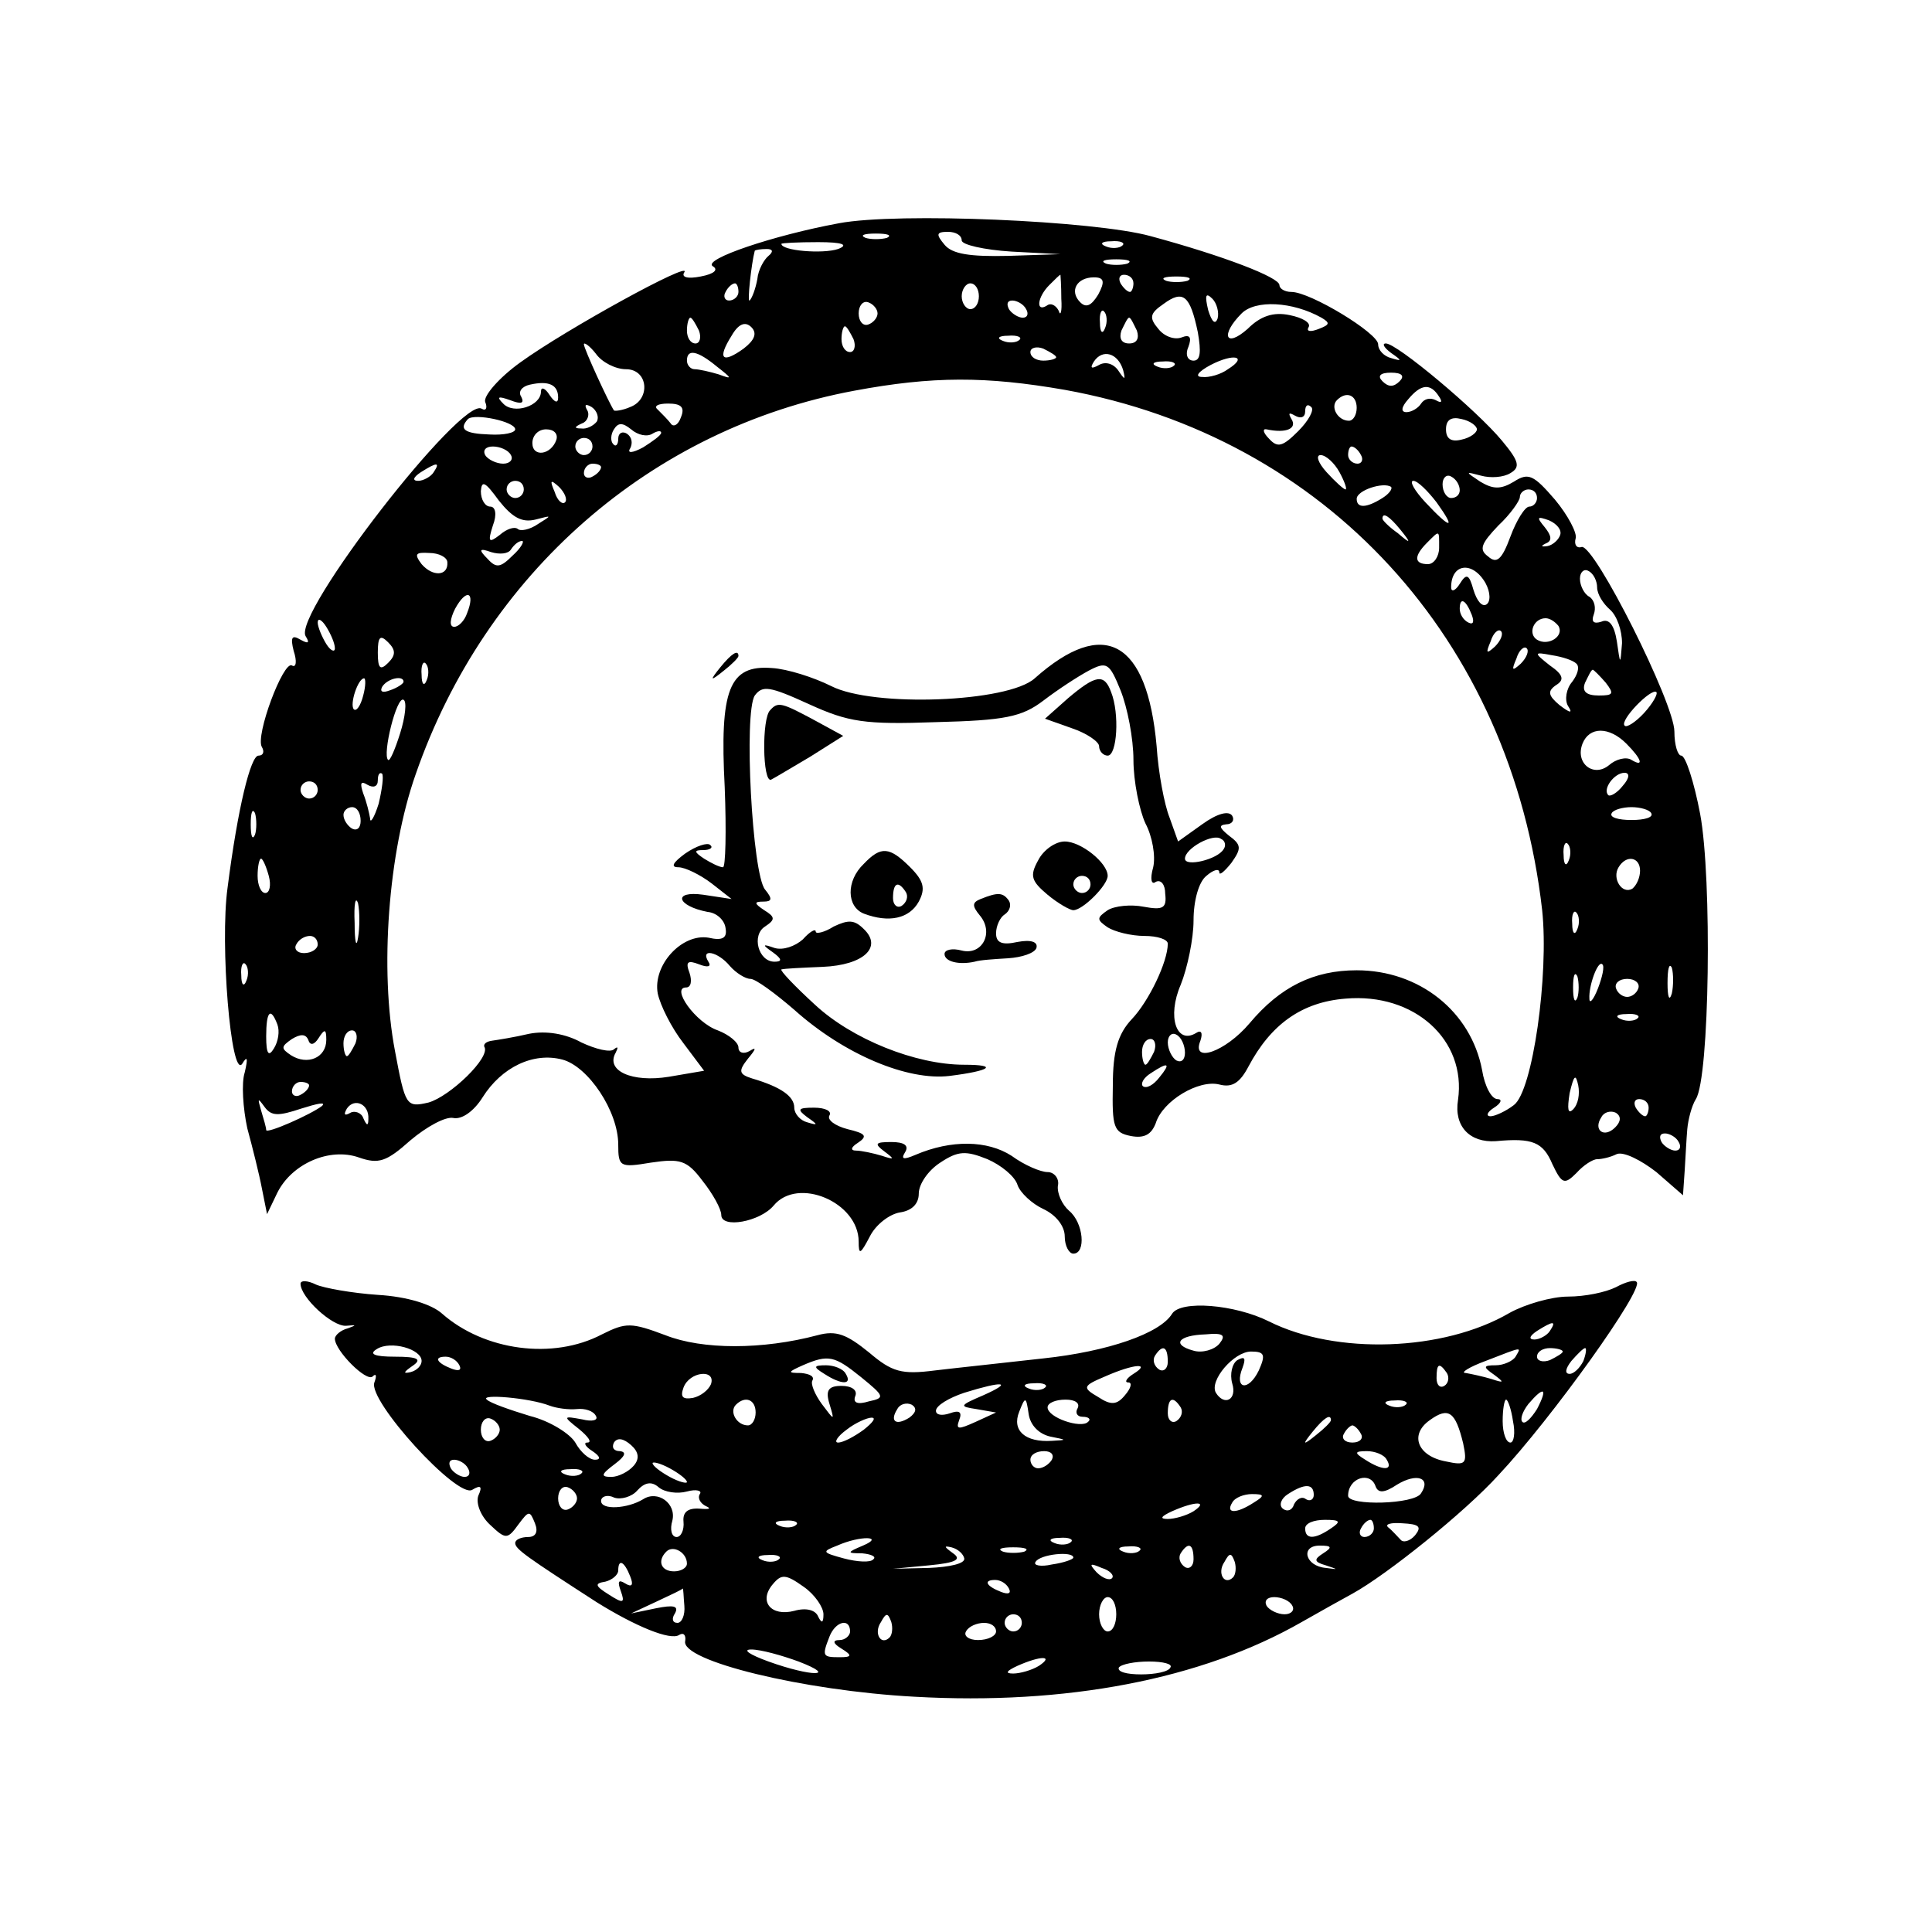 <?xml version="1.0" standalone="no"?>
<!DOCTYPE svg PUBLIC "-//W3C//DTD SVG 20010904//EN"
 "http://www.w3.org/TR/2001/REC-SVG-20010904/DTD/svg10.dtd">
<svg version="1.0" xmlns="http://www.w3.org/2000/svg"
 width="225pt" height="225pt" viewBox="0 0 225 225"
 preserveAspectRatio="xMidYMid meet">
<g transform="translate(0,225) scale(0.1,-0.1)"
fill="#000000" stroke="none">
<path d="M977 1990 c-76 -14 -159 -42 -147 -50 7 -4 2 -9 -14 -12 -15 -3 -23
-1 -19 5 9 14 -137 -66 -191 -105 -25 -18 -43 -39 -41 -46 3 -7 1 -11 -4 -8
-23 15 -221 -240 -205 -265 5 -8 3 -9 -6 -4 -10 6 -12 3 -8 -13 4 -12 3 -20
-2 -17 -10 6 -43 -82 -35 -95 3 -5 2 -10 -4 -10 -9 0 -24 -60 -36 -154 -9 -65
4 -223 17 -205 6 10 7 7 3 -10 -4 -12 -2 -42 3 -65 6 -22 14 -54 17 -70 l6
-30 12 25 c17 34 61 53 95 41 23 -8 32 -5 60 20 19 16 41 28 50 26 10 -2 24 8
34 24 22 35 59 53 93 44 30 -8 65 -60 65 -99 0 -26 2 -27 38 -21 34 5 42 3 60
-21 12 -15 22 -33 22 -40 0 -16 45 -8 61 11 28 34 99 4 99 -42 0 -16 2 -15 13
6 7 14 23 26 35 28 14 2 22 10 22 22 0 11 11 27 25 36 21 14 30 14 55 4 16 -7
32 -20 35 -30 3 -9 17 -22 30 -28 15 -7 25 -20 25 -32 0 -11 5 -20 10 -20 15
0 12 36 -5 50 -8 7 -14 20 -13 29 2 8 -4 16 -12 16 -8 0 -27 8 -42 19 -28 18
-70 19 -112 1 -14 -6 -17 -5 -12 3 5 8 -1 12 -16 12 -19 0 -20 -2 -8 -11 12
-9 12 -10 -3 -5 -10 3 -24 6 -30 6 -7 0 -6 4 2 9 12 8 9 11 -12 16 -15 4 -24
11 -21 16 3 5 -5 9 -18 9 -19 0 -20 -2 -8 -11 13 -9 13 -10 0 -6 -8 2 -15 10
-15 17 0 13 -15 24 -49 34 -16 5 -16 9 -5 23 10 12 10 14 2 9 -7 -4 -13 -2
-13 4 0 6 -11 15 -24 20 -26 9 -55 50 -37 50 6 0 7 8 4 17 -5 13 -2 15 11 10
10 -4 15 -3 11 3 -10 16 11 12 25 -5 7 -8 18 -15 24 -15 6 0 29 -17 51 -36 58
-52 132 -83 181 -77 48 6 57 13 17 13 -57 0 -131 30 -174 70 -24 22 -41 40
-39 41 3 1 24 2 48 3 48 2 70 23 48 44 -11 11 -18 11 -35 3 -11 -7 -21 -9 -21
-6 0 4 -7 0 -15 -9 -9 -8 -23 -13 -33 -10 -14 5 -15 4 -2 -5 11 -8 11 -11 2
-11 -19 0 -27 31 -11 41 12 8 12 11 -1 19 -12 8 -12 10 -1 10 10 0 11 3 2 14
-15 18 -25 206 -12 226 9 12 17 11 63 -10 46 -21 65 -24 148 -21 80 2 100 6
125 25 17 13 40 28 53 35 21 11 24 9 37 -23 8 -20 15 -56 15 -81 0 -25 7 -59
14 -74 8 -15 12 -38 9 -51 -4 -14 -2 -21 3 -17 6 3 11 -3 11 -14 2 -17 -3 -19
-25 -15 -15 3 -34 1 -42 -4 -13 -9 -13 -11 0 -20 8 -5 27 -10 43 -10 15 0 27
-4 27 -9 0 -21 -22 -67 -42 -88 -16 -17 -22 -37 -22 -77 -1 -49 1 -55 21 -59
16 -3 24 2 29 15 8 26 50 51 74 45 15 -4 24 2 34 21 26 49 62 75 113 79 80 7
141 -48 131 -118 -5 -31 14 -50 44 -48 43 4 55 -1 66 -27 11 -23 14 -24 28
-10 8 9 19 16 24 16 5 0 15 2 23 6 8 3 28 -7 46 -21 l31 -27 2 29 c1 15 2 37
3 48 1 11 5 27 10 35 16 25 19 257 5 332 -7 37 -17 68 -22 68 -4 0 -8 12 -8
28 0 33 -93 218 -108 215 -6 -2 -9 3 -7 10 2 6 -9 27 -24 45 -25 29 -31 32
-48 21 -15 -9 -24 -9 -39 0 -18 12 -18 12 1 7 11 -3 26 -2 34 3 12 7 10 14
-10 38 -29 35 -122 113 -135 113 -5 0 -2 -5 6 -11 13 -9 13 -10 0 -6 -8 2 -15
9 -15 16 0 13 -79 61 -101 61 -8 0 -14 4 -14 8 0 9 -65 34 -150 57 -65 18
-294 28 -363 15z m56 -17 c-7 -2 -19 -2 -25 0 -7 3 -2 5 12 5 14 0 19 -2 13
-5z m87 -3 c0 -5 26 -11 58 -13 l57 -3 -61 -2 c-44 -1 -65 2 -74 13 -10 12
-10 15 4 15 9 0 16 -4 16 -10z m-144 -10 c-18 -6 -66 -2 -66 6 0 1 19 2 43 2
28 0 36 -3 23 -8z m331 4 c-3 -3 -12 -4 -19 -1 -8 3 -5 6 6 6 11 1 17 -2 13
-5z m-412 -12 c-5 -4 -12 -16 -13 -27 -2 -11 -6 -22 -9 -25 -3 -3 2 43 6 58 1
1 7 2 14 2 7 0 8 -3 2 -8z m418 -9 c-7 -2 -19 -2 -25 0 -7 3 -2 5 12 5 14 0
19 -2 13 -5z m-77 -41 c1 -15 -1 -21 -3 -14 -3 6 -9 10 -14 6 -13 -8 -11 10 3
24 7 7 12 12 13 12 0 0 1 -12 1 -28z m43 5 c-8 -13 -14 -16 -21 -9 -13 13 -4
29 16 29 12 0 13 -5 5 -20z m41 13 c0 -5 -2 -10 -4 -10 -3 0 -8 5 -11 10 -3 6
-1 10 4 10 6 0 11 -4 11 -10z m63 3 c-7 -2 -19 -2 -25 0 -7 3 -2 5 12 5 14 0
19 -2 13 -5z m-523 -13 c0 -5 -5 -10 -11 -10 -5 0 -7 5 -4 10 3 6 8 10 11 10
2 0 4 -4 4 -10z m280 -5 c0 -8 -4 -15 -10 -15 -5 0 -10 7 -10 15 0 8 5 15 10
15 6 0 10 -7 10 -15z m255 -42 c4 -23 3 -33 -5 -33 -7 0 -10 7 -6 16 4 11 2
15 -8 11 -8 -3 -20 1 -27 10 -11 13 -10 18 6 29 23 17 31 10 40 -33z m23 16
c-3 -8 -7 -3 -11 10 -4 17 -3 21 5 13 5 -5 8 -16 6 -23z m-396 6 c0 -5 -5 -11
-11 -13 -6 -2 -11 4 -11 13 0 9 5 15 11 13 6 -2 11 -8 11 -13z m173 5 c3 -5 2
-10 -4 -10 -5 0 -13 5 -16 10 -3 6 -2 10 4 10 5 0 13 -4 16 -10z m344 -10 c10
-6 10 -8 -3 -13 -10 -4 -15 -3 -12 2 3 5 -7 11 -22 14 -19 4 -34 -1 -49 -16
-26 -23 -32 -7 -7 18 16 16 59 14 93 -5z m-252 -12 c-3 -8 -6 -5 -6 6 -1 11 2
17 5 13 3 -3 4 -12 1 -19z m-473 -3 c3 -8 1 -15 -4 -15 -6 0 -10 7 -10 15 0 8
2 15 4 15 2 0 6 -7 10 -15z m52 -21 c-25 -18 -31 -12 -14 15 8 14 16 17 23 10
7 -7 4 -15 -9 -25z m458 21 c3 -9 0 -15 -9 -15 -9 0 -12 6 -9 15 4 8 7 15 9
15 2 0 5 -7 9 -15z m-330 -10 c3 -8 1 -15 -4 -15 -6 0 -10 7 -10 15 0 8 2 15
4 15 2 0 6 -7 10 -15z m193 -1 c-3 -3 -12 -4 -19 -1 -8 3 -5 6 6 6 11 1 17 -2
13 -5z m-458 -34 c26 0 29 -35 5 -44 -9 -4 -18 -5 -19 -4 -6 9 -35 72 -35 77
0 3 7 -2 14 -11 7 -10 23 -18 35 -18z m501 14 c0 -2 -7 -4 -15 -4 -8 0 -15 4
-15 10 0 5 7 7 15 4 8 -4 15 -8 15 -10z m-395 -11 c18 -14 18 -15 2 -9 -10 3
-23 6 -28 6 -5 0 -9 5 -9 10 0 14 12 12 35 -7z m473 -4 c3 -12 2 -12 -6 0 -6
8 -15 10 -22 6 -9 -5 -11 -4 -6 4 10 15 28 10 34 -10z m122 1 c-8 -6 -22 -10
-30 -9 -9 0 -5 6 10 14 27 14 44 10 20 -5z m-63 4 c-3 -3 -12 -4 -19 -1 -8 3
-5 6 6 6 11 1 17 -2 13 -5z m263 -18 c-7 -7 -13 -7 -20 0 -6 6 -3 10 10 10 13
0 16 -4 10 -10z m-980 -19 c0 -7 -4 -6 -10 3 -5 8 -10 10 -10 4 0 -17 -32 -27
-44 -14 -8 8 -6 9 8 4 13 -5 17 -4 13 4 -4 6 1 12 10 14 22 5 33 0 33 -15z
m590 9 c304 -55 520 -290 556 -606 8 -75 -11 -211 -33 -227 -9 -7 -22 -13 -27
-13 -6 0 -4 5 4 10 8 5 10 10 4 10 -7 0 -15 15 -18 34 -13 68 -73 116 -146
116 -50 0 -89 -19 -125 -62 -28 -33 -68 -47 -57 -20 3 9 1 13 -5 9 -23 -14
-34 19 -18 56 8 20 15 54 15 75 0 23 6 45 15 52 8 7 15 9 15 4 0 -4 6 1 14 11
12 17 12 21 -3 32 -11 9 -12 12 -3 13 7 0 10 5 7 10 -4 6 -17 3 -35 -10 l-28
-20 -10 28 c-6 15 -13 52 -15 83 -11 123 -61 151 -142 79 -31 -28 -188 -34
-237 -9 -20 10 -51 20 -69 21 -50 4 -61 -25 -55 -139 2 -51 1 -93 -2 -93 -4 0
-14 5 -22 10 -12 8 -12 10 -1 10 8 0 12 3 8 6 -3 3 -16 -1 -29 -10 -15 -11
-17 -16 -8 -16 8 0 26 -9 39 -19 l23 -18 -33 5 c-36 5 -31 -13 5 -20 11 -1 20
-10 21 -19 2 -11 -3 -15 -20 -11 -31 5 -65 -32 -59 -65 3 -14 16 -40 30 -58
l24 -32 -41 -7 c-43 -7 -74 7 -62 28 3 6 3 8 -2 4 -4 -4 -21 0 -38 8 -18 10
-41 14 -61 10 -17 -4 -36 -7 -43 -8 -7 -1 -10 -4 -9 -7 8 -12 -40 -58 -65 -65
-26 -6 -27 -4 -39 60 -18 94 -8 231 24 322 81 234 274 403 511 447 91 17 153
17 245 1z m436 -8 c4 -6 3 -8 -4 -4 -6 3 -13 2 -17 -4 -3 -5 -11 -10 -17 -10
-7 0 -6 6 2 15 15 18 26 19 36 3z m-96 -13 c0 -8 -4 -15 -9 -15 -13 0 -22 16
-14 24 11 11 23 6 23 -9z m-885 -16 c-4 -5 -12 -9 -18 -8 -9 0 -8 2 1 6 6 2 9
10 6 15 -4 7 -2 8 5 4 6 -4 9 -12 6 -17z m98 5 c-3 -9 -9 -12 -12 -7 -3 4 -10
11 -15 16 -5 4 0 7 12 7 15 0 20 -4 15 -16z m719 -16 c-18 -18 -24 -20 -34 -9
-7 7 -8 12 -3 11 23 -5 36 1 29 12 -4 7 -3 8 4 4 7 -4 12 -2 12 5 0 7 3 9 7 5
4 -3 -3 -16 -15 -28z m-912 2 c0 -4 -13 -7 -30 -6 -29 1 -36 6 -25 18 8 7 55
-3 55 -12z m1120 0 c0 -4 -8 -10 -18 -12 -12 -3 -18 1 -18 12 0 11 6 15 18 12
10 -2 18 -8 18 -12z m-960 -5 c5 3 10 4 10 1 0 -3 -10 -10 -21 -17 -13 -7 -19
-7 -15 -1 3 6 2 13 -4 17 -5 3 -10 1 -10 -6 0 -7 -3 -10 -6 -6 -3 3 -3 11 1
17 5 8 10 8 20 0 8 -7 19 -9 25 -5z m-112 -7 c-6 -18 -28 -21 -28 -4 0 9 7 16
16 16 9 0 14 -5 12 -12z m42 -8 c0 -5 -4 -10 -10 -10 -5 0 -10 5 -10 10 0 6 5
10 10 10 6 0 10 -4 10 -10z m-95 -10 c3 -5 -1 -10 -9 -10 -8 0 -18 5 -21 10
-3 6 1 10 9 10 8 0 18 -4 21 -10z m990 0 c3 -5 1 -10 -4 -10 -6 0 -11 5 -11
10 0 6 2 10 4 10 3 0 8 -4 11 -10z m-25 -20 c6 -11 9 -20 7 -20 -2 0 -12 9
-22 20 -10 11 -13 20 -7 20 6 0 16 -9 22 -20z m-1055 0 c-3 -5 -12 -10 -18
-10 -7 0 -6 4 3 10 19 12 23 12 15 0z m195 6 c0 -3 -4 -8 -10 -11 -5 -3 -10
-1 -10 4 0 6 5 11 10 11 6 0 10 -2 10 -4z m1000 -27 c0 -5 -4 -9 -10 -9 -5 0
-10 7 -10 16 0 8 5 12 10 9 6 -3 10 -10 10 -16z m-1076 -34 c19 5 19 5 3 -5
-10 -7 -21 -9 -24 -6 -4 3 -13 0 -21 -7 -13 -10 -14 -8 -8 11 5 13 3 22 -3 22
-6 0 -11 8 -11 18 1 13 5 11 21 -11 16 -20 27 -26 43 -22z m-14 35 c0 -5 -4
-10 -10 -10 -5 0 -10 5 -10 10 0 6 5 10 10 10 6 0 10 -4 10 -10z m48 -15 c-3
-3 -9 2 -12 12 -6 14 -5 15 5 6 7 -7 10 -15 7 -18z m952 5 c-19 -12 -30 -12
-30 -1 0 10 31 20 40 14 2 -2 -2 -8 -10 -13z m63 -5 c23 -32 17 -32 -13 0 -13
14 -19 25 -14 25 5 0 17 -12 27 -25z m117 5 c0 -5 -4 -10 -9 -10 -5 0 -15 -16
-22 -35 -10 -27 -16 -32 -26 -23 -11 8 -8 15 12 36 14 13 25 29 25 33 0 5 5 9
10 9 6 0 10 -4 10 -10z m-159 -37 c13 -16 12 -17 -3 -4 -10 7 -18 15 -18 17 0
8 8 3 21 -13z m186 -6 c-2 -6 -9 -12 -15 -13 -7 -1 -8 0 -2 3 8 3 7 9 -1 19
-10 12 -9 13 5 8 9 -4 15 -11 13 -17z m-141 -15 c0 -10 -6 -19 -13 -19 -16 0
-17 9 -1 25 15 15 14 15 14 -6z m-1079 -9 c-14 -14 -19 -15 -29 -4 -11 11 -10
13 4 8 10 -3 20 -2 23 3 4 6 9 10 13 10 3 0 -1 -8 -11 -17z m-76 -8 c1 -16
-17 -17 -30 -2 -9 12 -7 14 9 13 11 0 21 -5 21 -11z m1209 -24 c6 -11 6 -22 1
-25 -5 -3 -11 4 -15 17 -5 18 -8 20 -16 7 -5 -8 -10 -10 -10 -4 0 28 25 31 40
5z m130 -5 c0 -8 7 -19 15 -26 8 -7 14 -24 14 -39 -2 -26 -2 -26 -6 2 -3 19
-9 27 -18 23 -9 -3 -12 0 -9 8 3 8 1 17 -5 21 -6 3 -11 13 -11 21 0 8 5 12 10
9 6 -3 10 -12 10 -19z m-1316 -30 c-3 -9 -10 -16 -15 -16 -6 0 -5 9 1 21 13
24 24 20 14 -5z m1170 -2 c3 -8 2 -12 -4 -9 -6 3 -10 10 -10 16 0 14 7 11 14
-7z m-1324 -39 c0 -5 -5 -3 -10 5 -5 8 -10 20 -10 25 0 6 5 3 10 -5 5 -8 10
-19 10 -25z m1425 26 c7 -12 -12 -24 -25 -16 -11 7 -4 25 10 25 5 0 11 -4 15
-9z m-74 -24 c-10 -9 -11 -8 -5 6 3 10 9 15 12 12 3 -3 0 -11 -7 -18z m-1289
-19 c-9 -9 -12 -7 -12 12 0 19 3 21 12 12 9 -9 9 -15 0 -24z m1319 -1 c-10 -9
-11 -8 -5 6 3 10 9 15 12 12 3 -3 0 -11 -7 -18z m65 0 c4 -4 1 -13 -5 -21 -7
-8 -9 -21 -5 -28 6 -9 3 -9 -10 1 -13 11 -14 16 -4 23 10 6 9 12 -7 23 -19 15
-19 16 2 12 13 -2 25 -6 29 -10z m-1339 -19 c-3 -8 -6 -5 -6 6 -1 11 2 17 5
13 3 -3 4 -12 1 -19z m1373 -3 c10 -13 9 -15 -8 -15 -15 0 -20 5 -16 15 4 8 7
15 9 15 1 0 8 -7 15 -15z m-1447 -15 c-3 -12 -8 -19 -11 -16 -5 6 5 36 12 36
2 0 2 -9 -1 -20z m47 16 c0 -2 -7 -7 -16 -10 -8 -3 -12 -2 -9 4 6 10 25 14 25
6z m1445 -36 c-10 -11 -21 -18 -23 -15 -6 6 31 44 37 39 2 -2 -4 -13 -14 -24z
m-1449 -24 c-6 -19 -12 -33 -14 -31 -7 6 10 75 18 70 4 -2 2 -20 -4 -39z
m1428 -12 c18 -18 21 -28 6 -19 -6 4 -18 1 -26 -6 -18 -15 -40 2 -31 25 8 20
31 20 51 0z m-1453 -70 c-5 -16 -10 -24 -10 -17 -1 6 -4 19 -8 29 -4 12 -3 15
5 10 7 -4 12 -2 12 5 0 7 2 10 5 8 2 -3 0 -18 -4 -35z m1449 21 c-7 -9 -15
-13 -17 -11 -7 7 7 26 19 26 6 0 6 -6 -2 -15z m-1520 -5 c0 -5 -4 -10 -10 -10
-5 0 -10 5 -10 10 0 6 5 10 10 10 6 0 10 -4 10 -10z m-73 -52 c-3 -7 -5 -2 -5
12 0 14 2 19 5 13 2 -7 2 -19 0 -25z m123 16 c0 -8 -4 -12 -10 -9 -5 3 -10 10
-10 16 0 5 5 9 10 9 6 0 10 -7 10 -16z m1503 9 c3 -5 -8 -8 -23 -8 -15 0 -26
3 -23 8 2 4 13 7 23 7 10 0 21 -3 23 -7z m-498 -42 c-7 -12 -45 -21 -45 -11 0
12 33 30 42 23 5 -2 6 -8 3 -12z m402 -13 c-3 -8 -6 -5 -6 6 -1 11 2 17 5 13
3 -3 4 -12 1 -19z m-1514 -18 c3 -11 1 -20 -4 -20 -5 0 -9 9 -9 20 0 11 2 20
4 20 2 0 6 -9 9 -20z m1597 6 c0 -8 -4 -17 -9 -21 -12 -7 -24 12 -16 25 9 15
25 12 25 -4z m-1493 -78 c-2 -13 -4 -5 -4 17 -1 22 1 32 4 23 2 -10 2 -28 0
-40z m1420 10 c-3 -8 -6 -5 -6 6 -1 11 2 17 5 13 3 -3 4 -12 1 -19z m-1467
-18 c0 -5 -7 -10 -16 -10 -8 0 -12 5 -9 10 3 6 10 10 16 10 5 0 9 -4 9 -10z
m-83 -42 c-3 -8 -6 -5 -6 6 -1 11 2 17 5 13 3 -3 4 -12 1 -19z m1574 -9 c-5
-13 -10 -19 -10 -12 -1 15 10 45 15 40 3 -2 0 -15 -5 -28z m86 -6 c-3 -10 -5
-4 -5 12 0 17 2 24 5 18 2 -7 2 -21 0 -30z m-110 -5 c-3 -7 -5 -2 -5 12 0 14
2 19 5 13 2 -7 2 -19 0 -25z m71 11 c-2 -6 -8 -10 -13 -10 -5 0 -11 4 -13 10
-2 6 4 11 13 11 9 0 15 -5 13 -11z m-1585 -42 c3 -8 1 -20 -4 -28 -6 -10 -9
-7 -9 14 0 29 5 35 13 14z m1584 7 c-3 -3 -12 -4 -19 -1 -8 3 -5 6 6 6 11 1
17 -2 13 -5z m-1536 -23 c7 11 9 11 9 -2 0 -21 -22 -30 -41 -18 -12 8 -12 10
1 19 10 6 16 6 19 -1 2 -7 7 -6 12 2z m43 -6 c-4 -8 -8 -15 -10 -15 -2 0 -4 7
-4 15 0 8 4 15 10 15 5 0 7 -7 4 -15z m966 -11 c0 -8 -4 -12 -10 -9 -5 3 -10
13 -10 21 0 8 5 12 10 9 6 -3 10 -13 10 -21z m-36 1 c-4 -8 -8 -15 -10 -15 -2
0 -4 7 -4 15 0 8 4 15 10 15 5 0 7 -7 4 -15z m6 -30 c-7 -9 -15 -13 -19 -10
-3 3 1 10 9 15 21 14 24 12 10 -5z m482 -37 c-6 -6 -7 0 -4 19 5 21 7 23 10 9
2 -10 0 -22 -6 -28z m-1472 28 c0 -3 -4 -8 -10 -11 -5 -3 -10 -1 -10 4 0 6 5
11 10 11 6 0 10 -2 10 -4z m-9 -27 c19 6 29 8 24 3 -13 -10 -65 -33 -65 -28 0
3 -3 13 -6 23 -4 14 -4 15 4 4 8 -11 16 -11 43 -2z m78 -12 c0 -9 -2 -8 -6 1
-2 6 -10 9 -15 6 -7 -4 -8 -2 -4 5 9 13 26 5 25 -12z m1491 13 c0 -5 -2 -10
-4 -10 -3 0 -8 5 -11 10 -3 6 -1 10 4 10 6 0 11 -4 11 -10z m-39 -23 c-13 -13
-26 -3 -16 12 3 6 11 8 17 5 6 -4 6 -10 -1 -17z m74 -17 c3 -5 2 -10 -4 -10
-5 0 -13 5 -16 10 -3 6 -2 10 4 10 5 0 13 -4 16 -10z"/>
<path d="M839 1473 c-13 -16 -12 -17 4 -4 9 7 17 15 17 17 0 8 -8 3 -21 -13z"/>
<path d="M1244 1437 l-27 -24 31 -11 c18 -6 32 -16 32 -21 0 -6 5 -11 10 -11
11 0 14 49 4 74 -8 22 -18 20 -50 -7z"/>
<path d="M897 1423 c-10 -9 -9 -85 1 -81 4 2 24 14 46 27 l38 24 -33 18 c-39
21 -43 22 -52 12z"/>
<path d="M1209 1248 c-10 -18 -8 -24 11 -40 12 -10 26 -18 30 -18 11 0 40 29
40 40 0 15 -31 40 -50 40 -11 0 -25 -10 -31 -22z m61 -28 c0 -5 -4 -10 -10
-10 -5 0 -10 5 -10 10 0 6 5 10 10 10 6 0 10 -4 10 -10z"/>
<path d="M1006 1244 c-21 -20 -20 -50 0 -58 29 -11 53 -6 64 14 8 15 6 24 -10
40 -24 24 -34 25 -54 4z m49 -33 c3 -5 1 -12 -5 -16 -5 -3 -10 1 -10 9 0 18 6
21 15 7z"/>
<path d="M1142 1203 c-10 -4 -10 -8 -1 -19 17 -20 3 -47 -21 -41 -11 3 -20 1
-20 -4 0 -9 17 -13 35 -9 6 2 23 3 39 4 16 1 31 6 33 12 2 7 -6 10 -22 7 -18
-4 -25 -1 -25 10 0 9 5 19 10 22 6 4 8 11 5 16 -7 10 -13 10 -33 2z"/>
<path d="M350 755 c0 -16 37 -50 53 -49 12 1 13 1 2 -3 -8 -2 -15 -8 -15 -12
0 -14 37 -51 44 -44 4 4 5 1 2 -7 -8 -21 97 -136 114 -125 10 6 12 4 7 -7 -3
-9 3 -24 14 -34 18 -17 20 -17 33 1 12 16 13 16 19 1 4 -10 1 -16 -8 -16 -8 0
-15 -3 -15 -7 0 -7 13 -16 95 -69 45 -28 86 -45 96 -38 5 3 8 0 7 -7 -6 -23
137 -58 267 -65 176 -10 334 20 451 87 21 12 48 27 59 33 40 22 131 95 170
138 62 66 170 217 161 225 -2 3 -13 0 -24 -6 -12 -6 -36 -11 -56 -11 -19 0
-50 -9 -68 -19 -77 -45 -202 -49 -280 -10 -40 20 -103 25 -113 9 -14 -23 -75
-44 -150 -52 -44 -5 -101 -11 -126 -14 -39 -5 -50 -2 -77 21 -26 21 -38 26
-60 20 -64 -17 -134 -17 -177 0 -40 15 -46 15 -74 1 -57 -30 -137 -19 -186 24
-12 11 -41 20 -75 22 -30 2 -63 8 -72 12 -10 5 -18 5 -18 1z m1455 -55 c-3 -5
-12 -10 -18 -10 -7 0 -6 4 3 10 19 12 23 12 15 0z m-385 -15 c-6 -7 -20 -11
-30 -8 -26 7 -18 18 14 19 21 2 24 -1 16 -11z m-929 -20 c0 -5 -5 -11 -13 -13
-9 -2 -8 0 2 7 12 8 7 11 -20 11 -24 0 -31 3 -21 9 16 10 52 0 52 -14z m869
-1 c0 -8 -5 -12 -10 -9 -6 4 -8 11 -5 16 9 14 15 11 15 -7z m106 -10 c-12 -25
-29 -22 -19 3 4 11 3 14 -6 9 -6 -4 -9 -16 -6 -27 6 -19 -9 -27 -19 -11 -8 14
21 48 41 48 16 0 17 -4 9 -22z m299 16 c-3 -5 -14 -10 -23 -10 -15 0 -15 -2
-2 -11 12 -9 12 -10 -3 -5 -10 3 -24 6 -30 7 -7 0 4 7 23 14 44 17 42 17 35 5z
m55 6 c0 -2 -7 -6 -15 -10 -8 -3 -15 -1 -15 4 0 6 7 10 15 10 8 0 15 -2 15 -4z
m24 -11 c-4 -8 -11 -15 -16 -15 -6 0 -5 6 2 15 7 8 14 15 16 15 2 0 1 -7 -2
-15z m-1309 -5 c3 -6 -1 -7 -9 -4 -18 7 -21 14 -7 14 6 0 13 -4 16 -10z m468
-14 c27 -22 28 -24 9 -28 -13 -4 -19 -2 -16 6 3 7 -4 12 -16 12 -15 0 -19 -5
-14 -21 6 -20 6 -20 -9 0 -8 11 -13 23 -11 27 3 5 -3 8 -13 9 -16 0 -16 1 2 9
30 13 37 11 68 -14z m317 4 c-8 -5 -11 -10 -6 -10 5 0 3 -7 -4 -15 -9 -11 -16
-12 -31 -2 -19 11 -18 13 8 24 34 15 54 16 33 3z m365 1 c3 -5 2 -12 -3 -15
-5 -3 -9 1 -9 9 0 17 3 19 12 6z m-857 -13 c-3 -7 -12 -14 -21 -16 -12 -2 -15
1 -11 12 7 19 38 22 32 4z m317 -13 c-28 -12 -28 -13 -8 -16 l23 -4 -24 -11
c-20 -9 -23 -9 -19 2 4 10 0 12 -11 8 -9 -3 -16 -2 -16 3 0 6 15 15 33 21 45
14 58 13 22 -3z m72 9 c-3 -3 -12 -4 -19 -1 -8 3 -5 6 6 6 11 1 17 -2 13 -5z
m-577 -21 c8 -3 22 -5 32 -4 9 1 19 -2 22 -8 3 -5 -4 -7 -16 -4 -22 4 -23 4
-4 -11 11 -9 16 -16 10 -16 -5 0 -2 -5 6 -10 9 -6 10 -10 3 -10 -7 0 -17 9
-23 20 -6 10 -29 25 -53 31 -23 7 -46 15 -50 19 -9 7 50 2 73 -7z m1150 -4
c-7 -11 -14 -18 -17 -15 -3 3 0 12 7 21 18 21 23 19 10 -6z m-910 -4 c0 -8 -4
-15 -9 -15 -13 0 -22 16 -14 24 11 11 23 6 23 -9z m179 -6 c-16 -10 -23 -4
-14 10 3 6 11 8 17 5 6 -4 5 -9 -3 -15z m164 -22 c20 -4 20 -4 2 -5 -31 -2
-47 12 -38 34 7 18 8 18 11 -3 2 -13 12 -23 25 -26z m32 33 c-3 -5 -1 -10 6
-10 7 0 10 -3 6 -6 -8 -8 -47 5 -47 17 0 5 9 9 21 9 11 0 17 -4 14 -10z m120
1 c3 -5 1 -12 -5 -16 -5 -3 -10 1 -10 9 0 18 6 21 15 7z m262 3 c-3 -3 -12 -4
-19 -1 -8 3 -5 6 6 6 11 1 17 -2 13 -5z m125 -19 c3 -14 1 -25 -3 -25 -5 0 -9
11 -9 25 0 14 2 25 4 25 2 0 6 -11 8 -25z m-58 -26 c5 -24 3 -26 -20 -21 -33
6 -43 31 -19 48 22 16 30 10 39 -27z m-1122 16 c0 -5 -5 -11 -11 -13 -6 -2
-11 4 -11 13 0 9 5 15 11 13 6 -2 11 -8 11 -13z m424 0 c-11 -8 -24 -15 -30
-15 -5 0 -1 7 10 15 10 8 24 14 29 14 6 0 1 -6 -9 -14z m544 11 c0 -2 -8 -10
-17 -17 -16 -13 -17 -12 -4 4 13 16 21 21 21 13z m35 -16 c3 -5 -1 -10 -10
-10 -9 0 -13 5 -10 10 3 6 8 10 10 10 2 0 7 -4 10 -10z m-847 -37 c-6 -7 -18
-13 -26 -13 -13 0 -12 3 4 15 12 9 14 14 6 15 -7 0 -10 4 -7 10 4 6 11 5 20
-3 9 -8 10 -16 3 -24z m487 7 c-3 -5 -10 -10 -16 -10 -5 0 -9 5 -9 10 0 6 7
10 16 10 8 0 12 -4 9 -10z m390 0 c8 -13 -5 -13 -25 0 -13 8 -13 10 2 10 9 0
20 -4 23 -10z m-1070 -10 c3 -5 2 -10 -4 -10 -5 0 -13 5 -16 10 -3 6 -2 10 4
10 5 0 13 -4 16 -10z m255 -16 c0 -2 -9 0 -20 6 -11 6 -20 13 -20 16 0 2 9 0
20 -6 11 -6 20 -13 20 -16z m-123 10 c-3 -3 -12 -4 -19 -1 -8 3 -5 6 6 6 11 1
17 -2 13 -5z m123 -21 c11 3 18 1 15 -3 -3 -5 1 -11 7 -14 7 -3 4 -4 -7 -3
-14 1 -20 -4 -19 -15 1 -10 -3 -18 -8 -18 -6 0 -8 9 -5 19 5 20 -17 36 -34 25
-18 -11 -49 -13 -49 -2 0 5 7 8 15 4 8 -3 21 1 27 8 9 10 17 11 25 4 7 -6 22
-8 33 -5z m802 6 c3 -8 10 -8 25 2 23 14 40 8 28 -10 -7 -13 -85 -15 -85 -3 0
21 26 29 32 11z m-930 -14 c0 -5 -5 -11 -11 -13 -6 -2 -11 4 -11 13 0 9 5 15
11 13 6 -2 11 -8 11 -13z m858 4 c0 -5 -4 -8 -9 -5 -5 4 -11 0 -14 -6 -2 -7
-8 -9 -13 -5 -5 4 -2 12 6 17 20 13 30 12 30 -1z m-70 -9 c-20 -13 -33 -13
-25 0 3 6 14 10 23 10 15 0 15 -2 2 -10z m-70 -10 c-8 -5 -22 -9 -30 -9 -10 0
-8 3 5 9 27 12 43 12 25 0z m-463 -16 c-3 -3 -12 -4 -19 -1 -8 3 -5 6 6 6 11
1 17 -2 13 -5z m623 -4 c-19 -13 -30 -13 -30 0 0 6 10 10 23 10 18 0 19 -2 7
-10z m50 0 c0 -5 -5 -10 -11 -10 -5 0 -7 5 -4 10 3 6 8 10 11 10 2 0 4 -4 4
-10z m48 -8 c-6 -7 -14 -9 -17 -5 -4 4 -10 11 -14 14 -5 4 3 6 16 5 20 -1 23
-4 15 -14z m-643 -12 c-19 -8 -19 -9 -1 -9 11 -1 17 -4 13 -7 -3 -4 -19 -3
-34 1 -26 7 -26 8 -8 15 27 12 56 11 30 0z m242 4 c-3 -3 -12 -4 -19 -1 -8 3
-5 6 6 6 11 1 17 -2 13 -5z m-447 -25 c0 -5 -7 -9 -15 -9 -15 0 -20 12 -9 23
8 8 24 -1 24 -14z m323 6 c1 -6 -17 -10 -41 -11 l-42 -1 42 4 c32 3 38 7 28
14 -11 8 -11 9 -2 7 8 -2 14 -8 15 -13z m70 8 c-7 -2 -19 -2 -25 0 -7 3 -2 5
12 5 14 0 19 -2 13 -5z m134 1 c-3 -3 -12 -4 -19 -1 -8 3 -5 6 6 6 11 1 17 -2
13 -5z m63 -10 c0 -8 -5 -12 -10 -9 -6 4 -8 11 -5 16 9 14 15 11 15 -7z m151
7 c-11 -7 -11 -10 3 -14 15 -5 15 -5 0 -3 -24 2 -30 26 -7 26 14 0 15 -2 4 -9z
m-634 -7 c-3 -3 -12 -4 -19 -1 -8 3 -5 6 6 6 11 1 17 -2 13 -5z m343 2 c0 -2
-11 -6 -25 -8 -13 -3 -22 -1 -19 3 5 9 44 13 44 5z m186 -23 c-10 -10 -19 5
-10 18 6 11 8 11 12 0 2 -7 1 -15 -2 -18z m-702 1 c4 -10 2 -13 -6 -8 -8 5 -9
2 -5 -9 5 -14 3 -15 -14 -4 -16 10 -17 13 -4 15 8 2 15 8 15 13 0 14 7 11 14
-7z m561 -2 c-3 -3 -11 0 -18 7 -9 10 -8 11 6 5 10 -3 15 -9 12 -12z m-336
-42 c0 -10 -2 -11 -6 -3 -3 8 -14 11 -28 7 -27 -7 -42 11 -25 31 10 12 15 12
36 -3 13 -9 23 -24 23 -32z m216 30 c3 -6 -1 -7 -9 -4 -18 7 -21 14 -7 14 6 0
13 -4 16 -10z m-378 -20 c1 -11 -3 -20 -8 -20 -6 0 -7 5 -3 11 5 9 -2 10 -22
6 l-29 -6 30 14 c17 8 30 14 30 15 1 0 1 -9 2 -20z m503 -10 c0 -11 -4 -20
-10 -20 -5 0 -10 9 -10 20 0 11 5 20 10 20 6 0 10 -9 10 -20z m205 10 c3 -5
-1 -10 -9 -10 -8 0 -18 5 -21 10 -3 6 1 10 9 10 8 0 18 -4 21 -10z m-469 -37
c-10 -10 -19 5 -10 18 6 11 8 11 12 0 2 -7 1 -15 -2 -18z m154 17 c0 -5 -4
-10 -10 -10 -5 0 -10 5 -10 10 0 6 5 10 10 10 6 0 10 -4 10 -10z m-200 -10 c0
-5 -6 -10 -12 -10 -9 0 -8 -4 2 -10 13 -8 12 -10 -2 -10 -20 0 -21 1 -12 24 7
18 24 22 24 6z m170 0 c0 -5 -9 -10 -21 -10 -11 0 -17 5 -14 10 3 6 13 10 21
10 8 0 14 -4 14 -10z m-230 -35 c47 -18 15 -18 -35 0 -22 8 -31 14 -20 14 11
0 36 -7 55 -14z m280 -5 c-8 -5 -22 -9 -30 -9 -10 0 -8 3 5 9 27 12 43 12 25
0z m153 -2 c-2 -5 -18 -8 -34 -8 -17 0 -28 3 -26 8 3 4 19 7 35 7 17 0 28 -3
25 -7z"/>
<path d="M960 650 c20 -13 33 -13 25 0 -3 6 -14 10 -23 10 -15 0 -15 -2 -2
-10z"/>
</g>
</svg>
